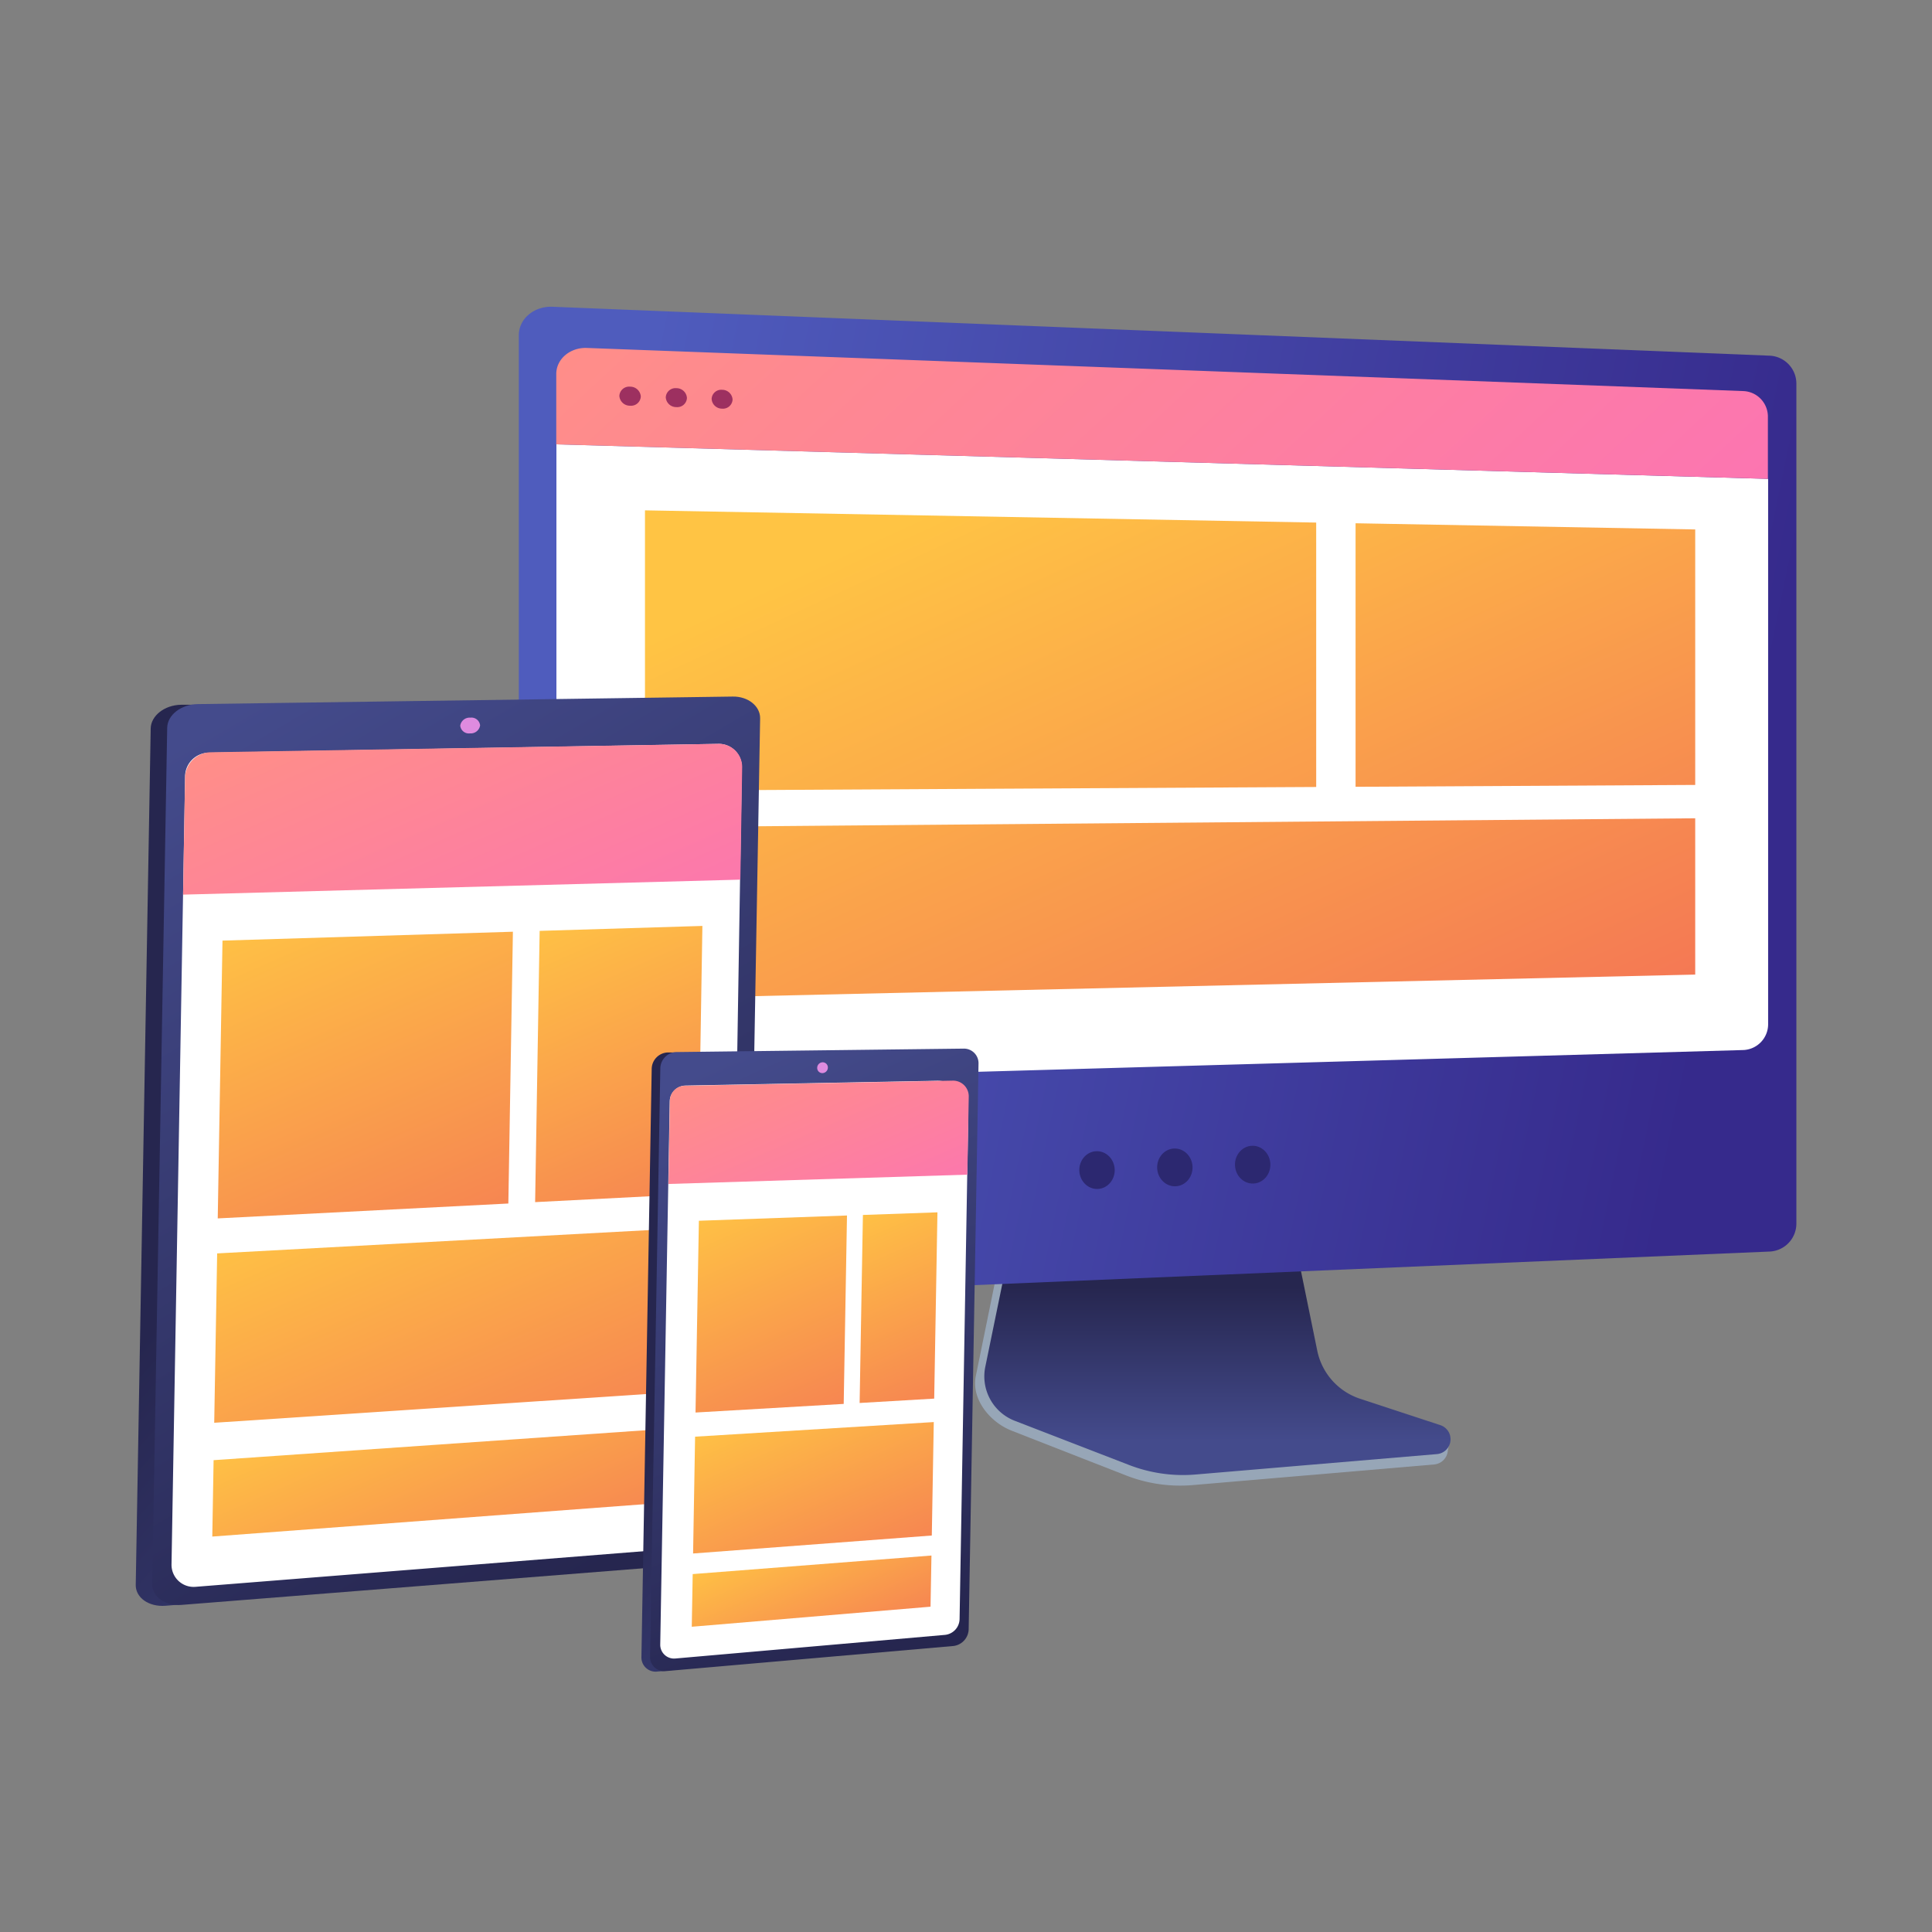 <svg id="Capa_1" data-name="Capa 1" xmlns="http://www.w3.org/2000/svg" xmlns:xlink="http://www.w3.org/1999/xlink" viewBox="0 0 500 500"><rect x="0" y="0" width="500" height="500" fill="#808080" stroke="none"/><defs><style>.cls-1{fill:#97a6b7;}.cls-2{fill:url(#linear-gradient);}.cls-3{fill:url(#linear-gradient-2);}.cls-4{fill:#fff;}.cls-5{fill:url(#linear-gradient-3);}.cls-6{fill:#9d3060;}.cls-7{fill:url(#linear-gradient-4);}.cls-8{fill:url(#linear-gradient-5);}.cls-9{fill:url(#linear-gradient-6);}.cls-10{fill:url(#linear-gradient-7);}.cls-11{fill:url(#linear-gradient-8);}.cls-12{fill:url(#linear-gradient-9);}.cls-13{fill:url(#linear-gradient-10);}.cls-14{fill:url(#linear-gradient-11);}.cls-15{fill:url(#linear-gradient-12);}.cls-16{fill:url(#linear-gradient-13);}.cls-17{fill:#de8bdf;}.cls-18{fill:url(#linear-gradient-14);}.cls-19{fill:url(#linear-gradient-15);}.cls-20{fill:url(#linear-gradient-16);}.cls-21{fill:url(#linear-gradient-17);}.cls-22{fill:url(#linear-gradient-18);}.cls-23{fill:url(#linear-gradient-19);}.cls-24{fill:url(#linear-gradient-20);}.cls-25{fill:#2c2870;}</style><linearGradient id="linear-gradient" x1="315.06" y1="372.97" x2="315.06" y2="333.01" gradientUnits="userSpaceOnUse"><stop offset="0" stop-color="#444b8c"/><stop offset="1" stop-color="#26264f"/></linearGradient><linearGradient id="linear-gradient-2" x1="148.45" y1="183.23" x2="445.45" y2="244.79" gradientUnits="userSpaceOnUse"><stop offset="0" stop-color="#4f5cbd"/><stop offset="1" stop-color="#362a8c"/></linearGradient><linearGradient id="linear-gradient-3" x1="204.39" y1="6.63" x2="420.15" y2="238.29" gradientUnits="userSpaceOnUse"><stop offset="0" stop-color="#ff9085"/><stop offset="1" stop-color="#fb6fbb"/></linearGradient><linearGradient id="linear-gradient-4" x1="237.14" y1="133.87" x2="331.64" y2="338.71" gradientUnits="userSpaceOnUse"><stop offset="0" stop-color="#ffc444"/><stop offset="1" stop-color="#f36f56"/></linearGradient><linearGradient id="linear-gradient-5" x1="356.94" y1="88.31" x2="444.05" y2="277.13" xlink:href="#linear-gradient-4"/><linearGradient id="linear-gradient-6" x1="252.83" y1="126.75" x2="343.29" y2="322.82" xlink:href="#linear-gradient-4"/><linearGradient id="linear-gradient-7" x1="224.94" y1="380.03" x2="114.5" y2="285.82" gradientTransform="matrix(1, 0.02, -0.02, 1, -14.53, -5.8)" xlink:href="#linear-gradient"/><linearGradient id="linear-gradient-8" x1="71.17" y1="192.84" x2="196.45" y2="396.6" gradientTransform="matrix(1, 0.02, -0.02, 1, -14.53, -5.8)" xlink:href="#linear-gradient"/><linearGradient id="linear-gradient-9" x1="91.64" y1="233.58" x2="148.12" y2="355.99" gradientTransform="matrix(1, 0.02, -0.02, 1, -14.53, -5.8)" xlink:href="#linear-gradient-4"/><linearGradient id="linear-gradient-10" x1="118.52" y1="302.92" x2="169.03" y2="412.41" gradientTransform="matrix(1, 0.02, -0.02, 1, -14.53, -5.8)" xlink:href="#linear-gradient-4"/><linearGradient id="linear-gradient-11" x1="116.68" y1="171.44" x2="169.37" y2="285.65" gradientTransform="matrix(1, 0.02, -0.02, 1, -14.53, -5.8)" xlink:href="#linear-gradient-3"/><linearGradient id="linear-gradient-12" x1="124.19" y1="355.66" x2="160.71" y2="434.83" gradientTransform="matrix(1, 0.02, -0.02, 1, -14.53, -5.8)" xlink:href="#linear-gradient-4"/><linearGradient id="linear-gradient-13" x1="160.49" y1="236.77" x2="208.81" y2="341.49" gradientTransform="matrix(1, 0.02, -0.02, 1, -14.53, -5.8)" xlink:href="#linear-gradient-4"/><linearGradient id="linear-gradient-14" x1="285.04" y1="404.49" x2="216.26" y2="345.82" gradientTransform="matrix(1, 0.02, -0.02, 1, -13.58, -7.43)" xlink:href="#linear-gradient"/><linearGradient id="linear-gradient-15" x1="196.06" y1="282.4" x2="263.02" y2="424.24" gradientTransform="matrix(1, 0.02, -0.02, 1, -13.58, -7.43)" xlink:href="#linear-gradient"/><linearGradient id="linear-gradient-16" x1="205.02" y1="312.96" x2="240.89" y2="390.7" gradientTransform="matrix(1, 0.02, -0.02, 1, -13.58, -7.43)" xlink:href="#linear-gradient-4"/><linearGradient id="linear-gradient-17" x1="219.2" y1="363.13" x2="248.7" y2="427.07" gradientTransform="matrix(1, 0.02, -0.02, 1, -13.58, -7.43)" xlink:href="#linear-gradient-4"/><linearGradient id="linear-gradient-18" x1="223.03" y1="398.18" x2="242.98" y2="441.42" gradientTransform="matrix(1, 0.02, -0.02, 1, -13.58, -7.43)" xlink:href="#linear-gradient-4"/><linearGradient id="linear-gradient-19" x1="239.82" y1="314.84" x2="271.05" y2="382.55" gradientTransform="matrix(1, 0.02, -0.02, 1, -13.58, -7.43)" xlink:href="#linear-gradient-4"/><linearGradient id="linear-gradient-20" x1="217.87" y1="270.38" x2="249.11" y2="338.09" gradientTransform="matrix(1, 0.02, -0.02, 1, -13.58, -7.43)" xlink:href="#linear-gradient-3"/></defs><title>Iconos Nico CV</title><g id="Responsive_web_design" data-name="Responsive web design"><path class="cls-1" d="M351.3,364.48a16.76,16.76,0,0,1-11.12-12.62L331.92,311l-70.68,2.51-8.7,42.6c-1.22,6,3.66,11.95,9.28,14.15l29.57,11.57a38.51,38.51,0,0,0,17.29,2.51L371.17,379a3.89,3.89,0,0,0,3.51-3.44c.21-1.84,1.49-3.91-.25-4.48Z"/><path class="cls-2" d="M352,362a16.61,16.61,0,0,1-11.1-12.47l-8.26-40.38-69,2.48L255,353.7a12.32,12.32,0,0,0,7.62,14l29.54,11.42a38.68,38.68,0,0,0,17.27,2.48l62.43-5.28a3.85,3.85,0,0,0,.88-7.5Z"/><path class="cls-3" d="M458,92.05,143,79.39c-4.8-.19-8.73,3.12-8.73,7.36V329.87c0,4.24,3.93,7.55,8.73,7.34L458,323.9a7.25,7.25,0,0,0,6.9-7.13V99.17A7.24,7.24,0,0,0,458,92.05Z"/><path class="cls-4" d="M144,115v158.3c0,3.95,3.65,7.08,8.11,6.95l299-8.5a6.69,6.69,0,0,0,6.48-6.59V123.93Z"/><path class="cls-5" d="M457.53,123.93V107.72a6.62,6.62,0,0,0-6.35-6.51L151.9,90.05c-4.36-.17-7.94,2.87-7.94,6.74V115Z"/><path class="cls-6" d="M165.84,102.63a2.53,2.53,0,0,1-2.77,2.37,2.73,2.73,0,0,1-2.78-2.55,2.53,2.53,0,0,1,2.78-2.38A2.74,2.74,0,0,1,165.84,102.63Z"/><path class="cls-6" d="M177.78,103a2.5,2.5,0,0,1-2.73,2.36,2.71,2.71,0,0,1-2.75-2.54,2.51,2.51,0,0,1,2.75-2.36A2.71,2.71,0,0,1,177.78,103Z"/><path class="cls-6" d="M189.59,103.41a2.49,2.49,0,0,1-2.71,2.35,2.69,2.69,0,0,1-2.71-2.53,2.48,2.48,0,0,1,2.71-2.35A2.69,2.69,0,0,1,189.59,103.41Z"/><polygon class="cls-7" points="340.63 203.67 166.92 204.61 166.92 132.08 340.63 135.24 340.63 203.67"/><polygon class="cls-8" points="438.72 203.14 350.82 203.62 350.82 135.42 438.72 137.02 438.72 203.14"/><polygon class="cls-9" points="438.72 252.22 166.92 258.45 166.92 214.08 438.72 211.77 438.72 252.22"/><path class="cls-10" d="M192.52,186.1l-3.7,212.1c-.06,3.17-3.54,4-7.49,4.35L44.9,415.4l-2.09.17c-4.28.34-7.74-2.09-7.68-5.41L39,188.53c.06-3.32,3.61-6.08,7.88-6.14l2.83,0,136.64,2.84C190.29,185.13,192.58,182.93,192.52,186.1Z"/><path class="cls-11" d="M196.72,185.93,193,398c-.05,3.17-3.32,6-7.26,6.34l-138.66,11c-4.28.34-7.74-2.09-7.68-5.41l3.87-221.57c.05-3.32,3.6-6.08,7.88-6.14l138.5-1.95C193.61,180.21,196.78,182.76,196.72,185.93Z"/><path class="cls-4" d="M54,194.81l132-2.3a6,6,0,0,1,6,6l-3.16,194.69a7.08,7.08,0,0,1-6.53,7L50.57,410.67a5.72,5.72,0,0,1-6.18-5.8l3.51-204A6.17,6.17,0,0,1,54,194.81Z"/><polygon class="cls-12" points="57.58 243.43 132.74 241.13 131.56 311.47 56.35 315.32 57.58 243.43"/><polygon class="cls-13" points="56.2 324.38 180.5 317.67 179.8 359.94 55.44 368.21 56.2 324.38"/><path class="cls-14" d="M54.49,194.69l131.44-2.18a6,6,0,0,1,6.14,6.14l-.47,29L47.38,231.53l.52-30.25A6.71,6.71,0,0,1,54.49,194.69Z"/><polygon class="cls-15" points="55.28 377.89 179.65 369.27 179.34 388.34 54.94 397.66 55.28 377.89"/><polygon class="cls-16" points="139.66 240.91 181.78 239.63 180.64 308.95 138.49 311.11 139.66 240.91"/><path class="cls-17" d="M124.25,187.73a2.44,2.44,0,0,1-2.6,2.07,2.25,2.25,0,0,1-2.54-2,2.44,2.44,0,0,1,2.61-2.07A2.25,2.25,0,0,1,124.25,187.73Z"/><path class="cls-18" d="M251,275.41l-2.56,146.38c0,2.19-1.92,2.76-4,2.94l-73.24,7.78-1.11.09a3.67,3.67,0,0,1-4.09-3.77l2.66-152.27a4.32,4.32,0,0,1,4.23-4.19l1.51,0,73.31,2.41C249.78,274.73,251,273.22,251,275.41Z"/><path class="cls-19" d="M253.24,275.31l-2.55,146.35a4.48,4.48,0,0,1-3.93,4.32l-74.44,6.5a3.68,3.68,0,0,1-4.09-3.78l2.66-152.24a4.31,4.31,0,0,1,4.23-4.19l74.34-.89A3.78,3.78,0,0,1,253.24,275.31Z"/><path class="cls-4" d="M177.43,280.94l65-1.24a8,8,0,0,1,8.17,8.16L248.34,419a4.2,4.2,0,0,1-3.83,4.11l-69.75,6.11a3.57,3.57,0,0,1-3.89-3.63l2.45-140.52A4.2,4.2,0,0,1,177.43,280.94Z"/><polygon class="cls-20" points="180.87 315.93 219.2 314.57 218.35 363.33 180 365.56 180.87 315.93"/><polygon class="cls-21" points="179.89 371.81 241.66 368.03 241.15 397.39 179.37 402.04 179.89 371.81"/><polygon class="cls-22" points="179.27 407.37 241.06 402.57 240.82 415.81 179.03 421 179.27 407.37"/><polygon class="cls-23" points="223.32 314.43 242.61 313.75 241.77 361.96 222.47 363.09 223.32 314.43"/><path class="cls-24" d="M177.12,281l69.47-1.33a4.05,4.05,0,0,1,4.12,4.12L250.35,304,173,306.41l.37-21.66A3.88,3.88,0,0,1,177.12,281Z"/><path class="cls-17" d="M214.25,276.3a1.44,1.44,0,0,1-1.41,1.42,1.33,1.33,0,0,1-1.35-1.38,1.44,1.44,0,0,1,1.4-1.42A1.34,1.34,0,0,1,214.25,276.3Z"/><ellipse class="cls-25" cx="283.91" cy="302.82" rx="4.58" ry="4.89" transform="translate(-10.4 10.09) rotate(-2)"/><ellipse class="cls-25" cx="304.05" cy="302.12" rx="4.58" ry="4.89" transform="translate(-10.36 10.8) rotate(-2)"/><ellipse class="cls-25" cx="324.19" cy="301.41" rx="4.58" ry="4.89" transform="translate(-10.32 11.5) rotate(-2)"/></g></svg>